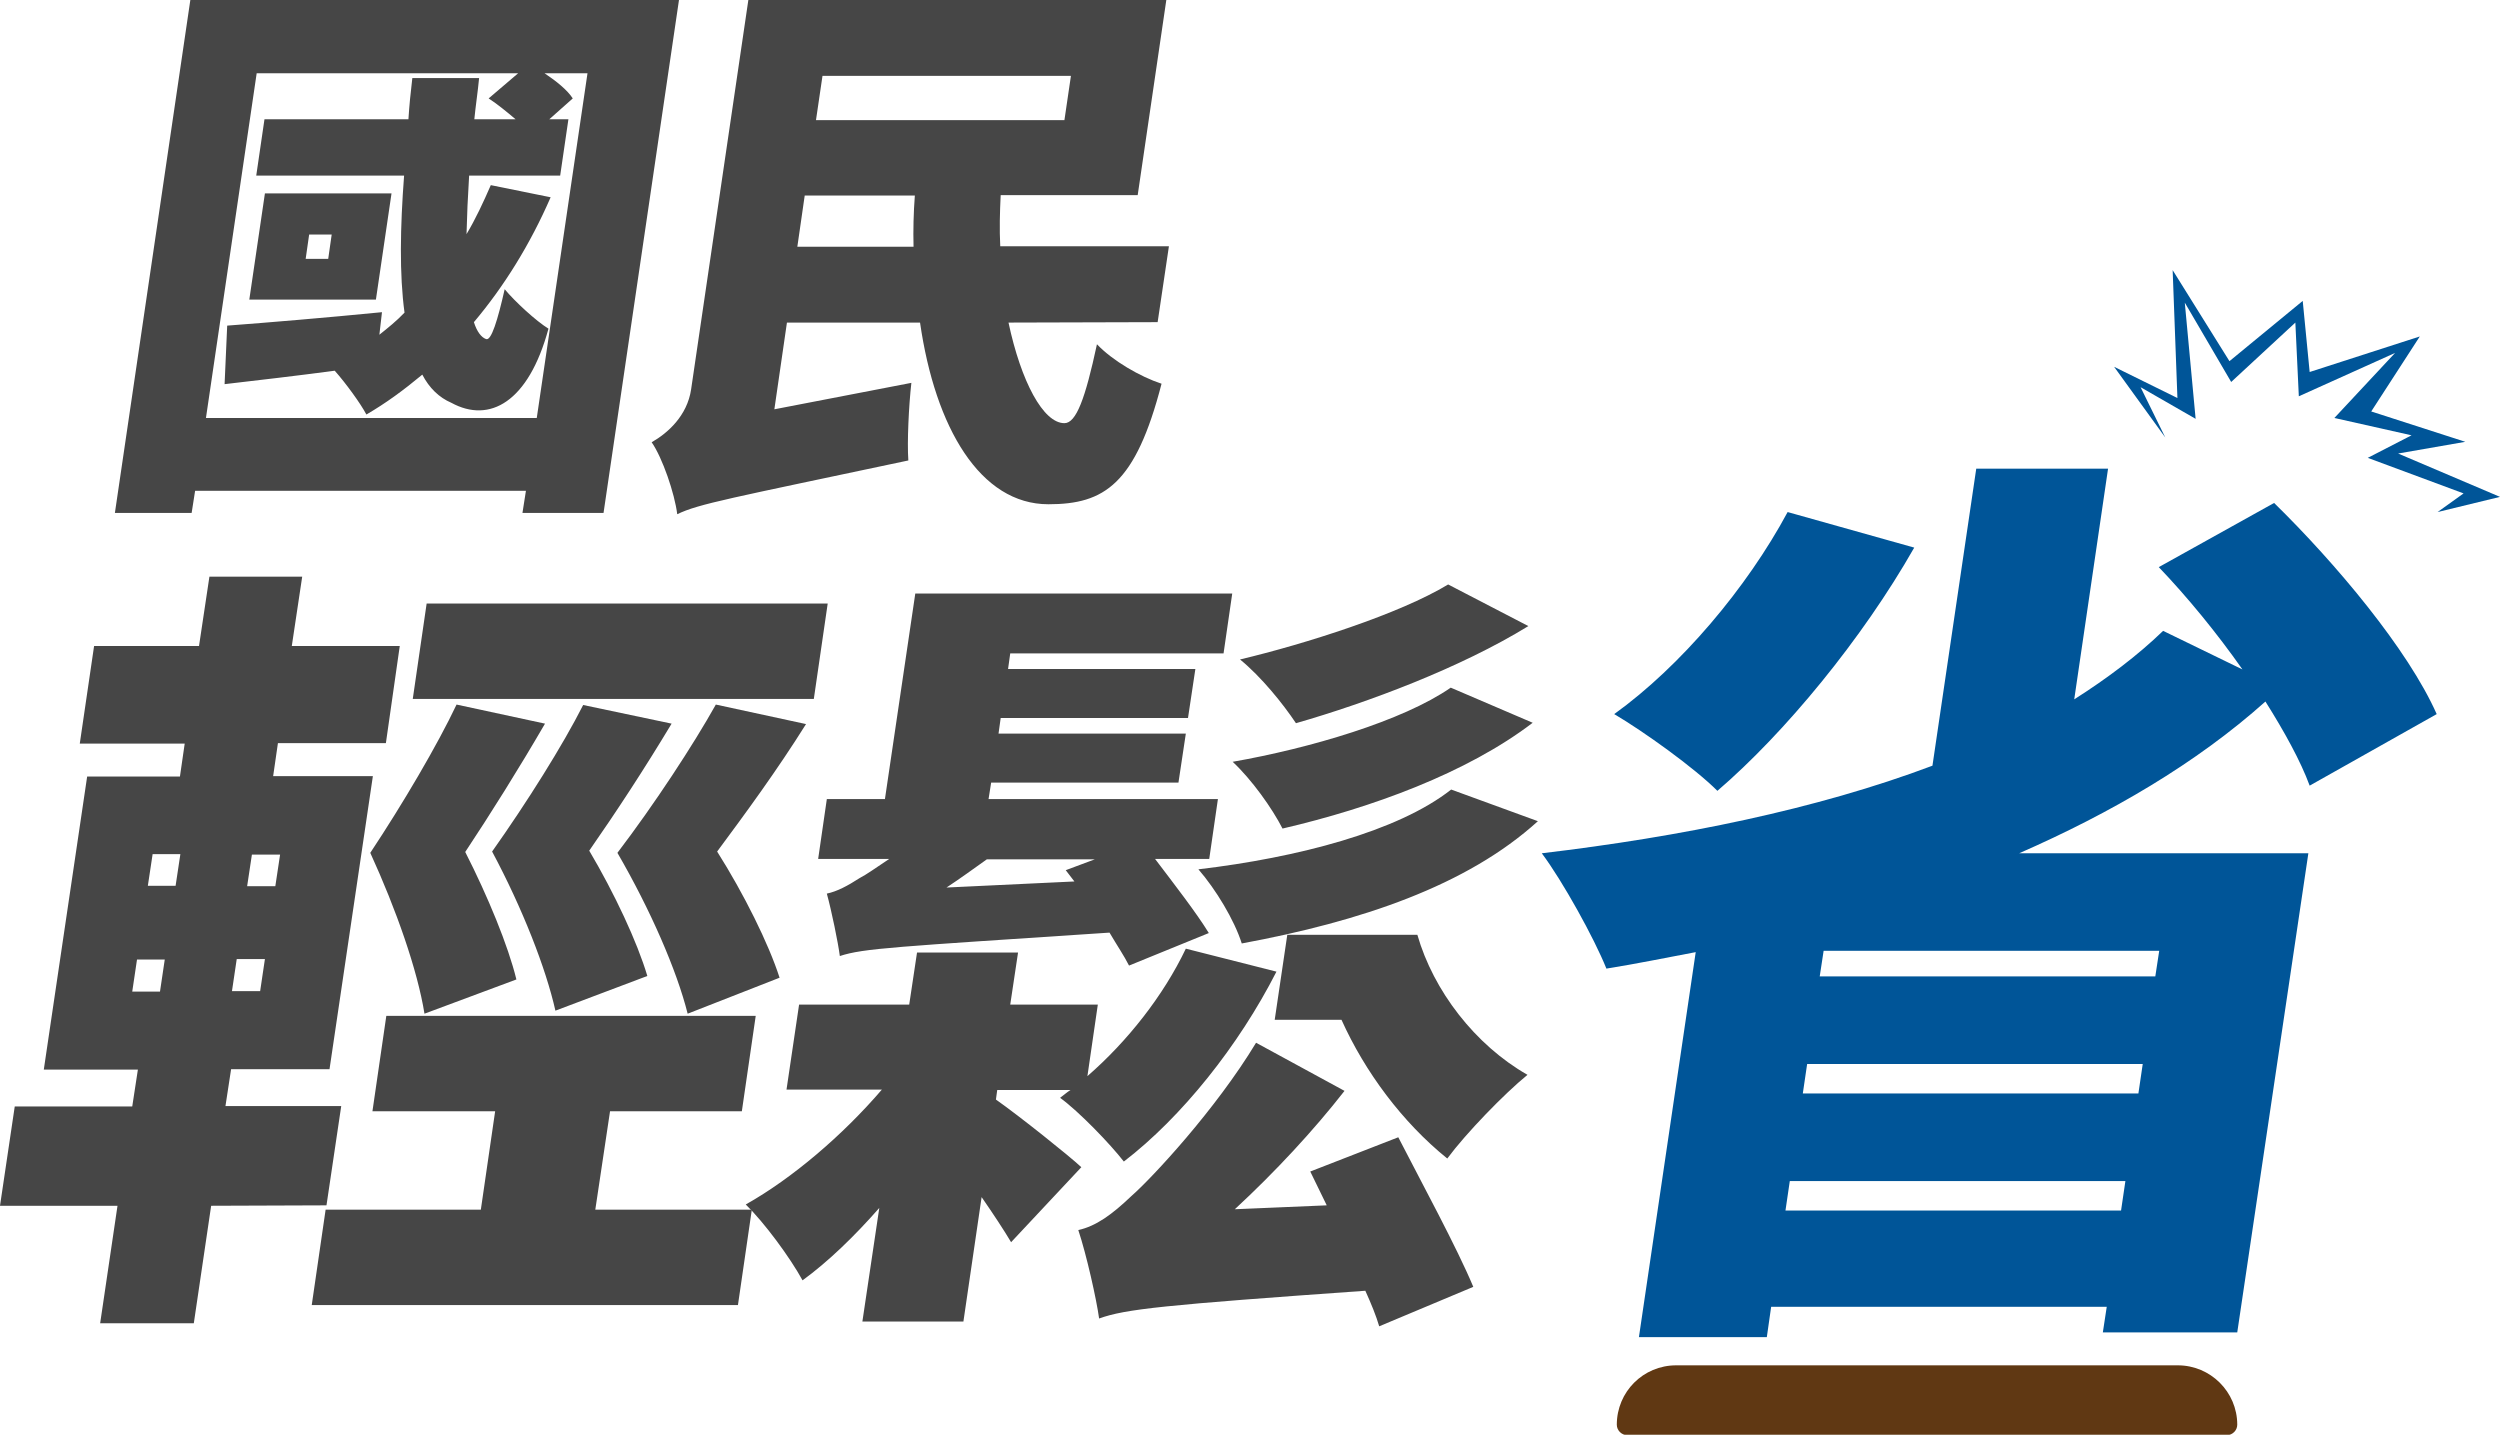 <?xml version="1.0" encoding="utf-8"?>
<!-- Generator: Adobe Illustrator 23.0.2, SVG Export Plug-In . SVG Version: 6.00 Build 0)  -->
<svg version="1.1" id="圖層_1" xmlns="http://www.w3.org/2000/svg" xmlns:xlink="http://www.w3.org/1999/xlink" x="0px" y="0px"
	 viewBox="0 0 576.6 330.9" style="enable-background:new 0 0 576.6 330.9;" xml:space="preserve">
<style type="text/css">
	.st0{fill:#464646;}
	.st1{fill:#005598;}
	.st2{fill:#603813;}
</style>
<g>
	<g>
		<path class="st0" d="M156.6,0l-17.4,118.3h-18.7l0.8-5.1H45l-0.8,5.1H26.5L43.9,0H156.6z M123.8,96.4l11.7-79.5h-9.9
			c2.7,1.8,5.3,3.9,6.5,5.8l-5.4,4.8h4.4l-1.9,13h-21c-0.3,4.8-0.5,9.3-0.6,13.5c2.1-3.5,3.9-7.4,5.6-11.3l13.8,2.8
			c-4.7,10.8-10.7,20.5-17.7,28.8c0.7,2.2,1.7,3.5,2.8,3.9c1.2,0.5,2.7-4.4,4.3-11.5c2.3,2.8,7.3,7.4,10.1,9.1
			c-4.6,17-13.6,21.9-22.4,17.1c-2.8-1.2-5.1-3.4-6.7-6.5c-4.2,3.5-8.4,6.6-12.9,9.2c-1.3-2.5-4.8-7.3-7.3-10.1
			c-9,1.2-17.7,2.2-25.4,3.1l0.6-13.5c9.3-0.7,22.5-1.8,35.7-3.1l-0.6,5.2c2-1.6,4-3.2,5.8-5.1c-1.2-8.8-1-19.7-0.1-31.6H59.1
			l1.9-13h33.2c0.2-3.1,0.5-6.2,0.9-9.5h15.4c-0.3,3.2-0.8,6.4-1.1,9.5h9.5c-2-1.7-4.2-3.5-6.2-4.8l6.8-5.8H59.2L47.5,96.4
			L123.8,96.4L123.8,96.4z M86.7,69.1H57.5l3.6-24.5h29.2L86.7,69.1z M76.5,54.1h-5.2l-0.8,5.6h5.2L76.5,54.1z"/>
		<path class="st0" d="M232.6,74.4c2.9,13.6,8,23.2,12.9,23.2c2.7,0,4.8-5.6,7.5-18.2c3.6,3.8,10,7.5,14.9,9.1
			c-6,23.2-13.2,27.8-26.1,27.8c-15.7,0-26.1-17.6-29.6-41.9h-30.7l-2.9,20l31.6-6.1c-0.6,5.3-1,13.6-0.7,17.9
			c-41,8.7-48.4,10-53.3,12.4c-0.6-4.8-3.4-13-5.9-16.6c3.7-2.1,8.2-6.1,9.1-12.2l13.2-89.8h96.4l-6.6,45h-31.6
			c-0.2,4-0.3,7.9-0.1,11.8h38.9l-2.6,17.5L232.6,74.4L232.6,74.4z M210.7,56.9c-0.1-3.9,0-7.8,0.3-11.8h-25.4l-1.7,11.8H210.7z
			 M189.7,17.5l-1.5,10.2h57.3l1.5-10.2H189.7z"/>
	</g>
	<g>
		<path class="st0" d="M48.7,278.1l-4,27.1H23.1l4-27.1H0l3.4-22.9h27.1l1.3-8.5H10.1l10-67.6h21.4l1.1-7.6H18.4l3.3-22.5h24.2
			l2.4-16h21.4l-2.4,16h24.9L89,171.4H64.1l-1.1,7.6H86l-10,67.6H53.3l-1.3,8.5h26.7l-3.4,22.9L48.7,278.1L48.7,278.1z M30.5,228.7
			h6.4l1.1-7.4h-6.4L30.5,228.7z M34.1,204.3h6.4l1.1-7.3h-6.4L34.1,204.3z M61.1,221.2h-6.5l-1.1,7.4H60L61.1,221.2z M64.6,197.1
			h-6.5l-1.1,7.3h6.5L64.6,197.1z M173.4,279l-3.2,22H71.9l3.2-22h35.8l3.3-22.7H85.9l3.2-22h85.2l-3.2,22h-30.4l-3.4,22.7H173.4z
			 M97.9,233.8c-1.6-10-6.5-24-12.5-37.1c7.5-11.3,15.5-24.9,19.9-34.2l20.4,4.4c-6.1,10.5-12.5,20.7-18.4,29.6
			c5.2,10.2,9.9,21.6,11.8,29.4L97.9,233.8z M187.7,161.2H95.2l3.2-22h92.5L187.7,161.2z M154.9,166.9c-6.3,10.5-12.8,20.4-19,29.3
			c5.8,9.8,11.1,21.1,13.4,28.9l-21.2,8c-2.2-9.8-7.6-23.6-14.6-36.7c8-11.3,16.3-24.5,21-33.8L154.9,166.9z M158.6,233.8
			c-2.5-10-8.6-24-16.2-37.1c8.6-11.3,17.5-24.9,22.7-34.2l20.8,4.5c-6.7,10.7-13.9,20.5-20.5,29.4c6.2,9.8,11.9,21.3,14.4,29.1
			L158.6,233.8z"/>
		<path class="st0" d="M229.7,253.6c5.4,3.8,16.8,12.9,19.7,15.6l-16.2,17.3c-1.6-2.7-4.1-6.5-6.8-10.4l-4.2,28.7h-23.3l3.9-26.2
			c-5.7,6.5-11.8,12.4-17.7,16.7c-2.9-5.3-8.8-13.3-13.1-17.5c10.7-6,22.4-16,31.4-26.5h-22l2.9-19.6h25.4l1.8-12h23.3l-1.8,12h20.2
			l-2.4,16.5c9.2-8,17.5-18.5,22.7-29.4l20.9,5.3c-8.7,17.1-21.9,33.6-35.2,43.8c-3.1-4-10.3-11.5-14.7-14.7
			c0.8-0.6,1.6-1.3,2.4-1.8H230L229.7,253.6z M260.4,222.7c-1.1-2.2-2.8-4.7-4.5-7.6c-49.6,3.3-56.7,3.6-62.2,5.4
			c-0.4-3.1-1.9-10.4-3-14.4c2.4-0.5,4.8-1.8,7.6-3.6c1.4-0.7,3.8-2.4,6.8-4.4h-16.4l2-13.8h13.4l7-47.4h73.1l-2,13.8H233l-0.5,3.6
			h43.2l-1.7,11.3h-43.2l-0.5,3.6h43.2l-1.7,11.3h-43.2l-0.6,3.8h52.9l-2,13.8h-12.5c4.4,5.8,9.6,12.5,12.4,17.1L260.4,222.7z
			 M245.8,200.7l6.7-2.5h-24.9c-3.1,2.2-6.1,4.4-9.3,6.5l29.5-1.4L245.8,200.7z M322.5,262.3c5.5,10.7,13.5,25.4,17.3,34.5
			l-21.7,9.1c-0.7-2.4-1.8-5.1-3.2-8.2c-46.5,3.3-55.3,4.2-61.4,6.4c-0.6-4.4-2.9-14.7-4.8-20.4c4.1-0.9,7.8-3.6,12.2-7.8
			c4.8-4.2,19.5-20,28.8-35.4l20.4,11.1c-7.1,9.1-16,18.7-25.3,27.3l21.2-0.9l-3.8-7.8L322.5,262.3z M354.7,189.4
			c-16.4,14.9-40.8,23.1-68.3,28.2c-1.7-5.4-6-12.5-10-17.1c22.8-2.7,46-8.7,58.3-18.4L354.7,189.4z M353.5,166.7
			c-15.2,11.6-37.1,19.6-57.7,24.4c-2.4-4.7-7.1-11.3-11.5-15.4c17.7-3.1,39.2-9.4,50.3-17.1L353.5,166.7z M352.5,144.4
			c-15.6,9.6-36.9,17.6-53.6,22.4c-3-4.5-8-10.7-12.9-14.7c15.1-3.6,36.8-10.5,48-17.3L352.5,144.4z M326.9,215.6
			c3.7,12.9,13.3,25.4,25.4,32.3c-5.4,4.4-14.2,13.5-18.5,19.3c-10.4-8.4-19-20-24.4-32H294l2.9-19.6H326.9z"/>
		<path class="st1" d="M532.7,181.2c-2.1-5.7-5.8-12.4-10.2-19.4c-16,14.3-35.6,25.7-56.8,35h66.7L516,307.3h-31l0.9-5.9h-77.4l-1,7
			H378l13.1-88.8c-6.9,1.3-13.7,2.7-20.6,3.8c-2.8-7-10.1-20.2-14.9-26.6c32-3.8,63.3-10.1,90.1-20.2l10.1-68.5h30.4l-7.8,53.2
			c7.7-4.9,14.6-10.1,20.5-15.8l18.3,8.9c-5.9-8.4-12.7-16.7-19.3-23.6l26.6-14.8c14.2,13.9,30.9,33.8,37.5,48.7L532.7,181.2z
			 M441.5,126.3c-12,21.1-29.9,42.8-45.4,56.1c-5.3-5.3-17-13.7-23.8-17.7c15.3-11,30.6-29.1,40-46.6L441.5,126.3z M489.2,279.2
			l1-6.8h-77.4l-1,6.8H489.2z M415.8,252.2h77.4l1-6.8h-77.4L415.8,252.2z M498,219.3h-77.4l-0.9,5.9h77.4L498,219.3z"/>
	</g>
	<polygon class="st1" points="499.4,100.9 487.6,84.6 502.2,91.8 501.1,62.3 514.2,83.3 531.1,69.4 532.7,85.8 558.1,77.6 
		546.9,94.9 568.6,101.9 553.1,104.6 576.6,114.6 562.2,118.1 568.2,113.8 546.1,105.6 556.2,100.4 538.4,96.4 552.4,81.4 
		530.2,91.4 529.4,74.4 514.6,88.1 503.9,69.8 506.4,96.6 493.7,89.3 	"/>
	<path class="st2" d="M386.6,314.9h115.7c7.5,0,13.7,6.1,13.7,13.7l0,0c0,1.3-1.1,2.4-2.4,2.4H375.3c-1.3,0-2.4-1.1-2.4-2.4l0,0
		C372.9,321,379,314.9,386.6,314.9z"/>
</g>
</svg>
